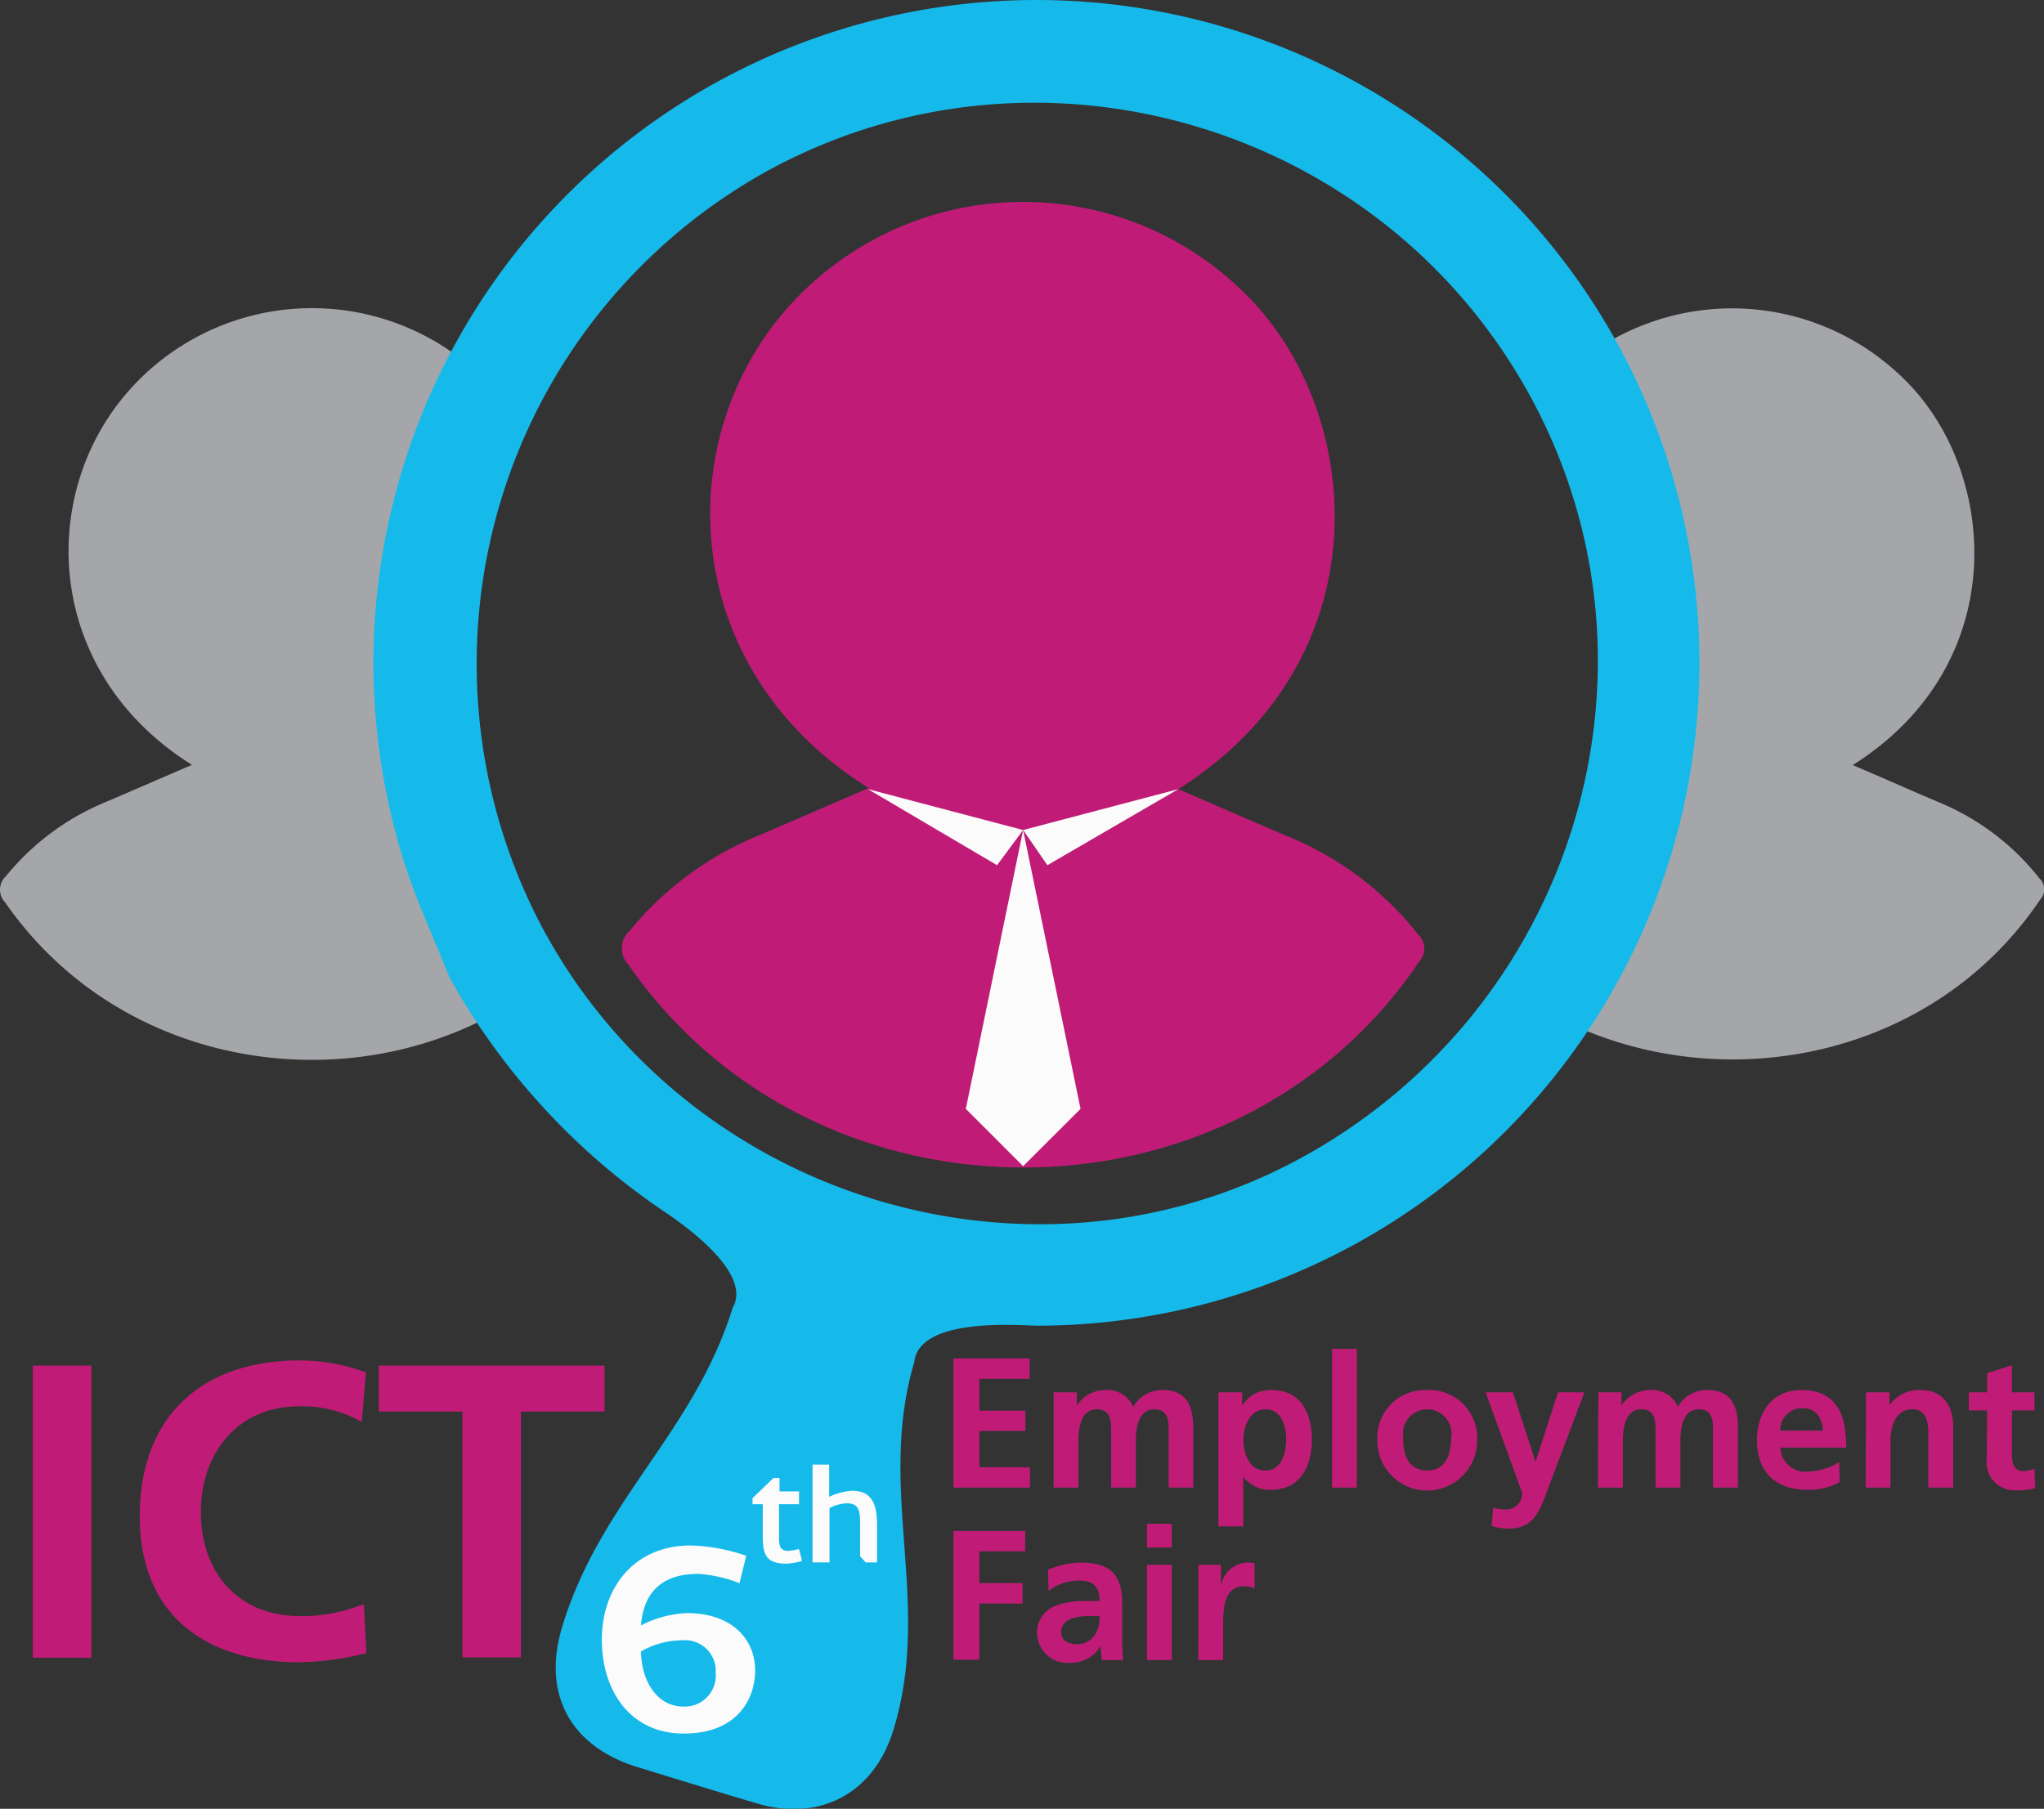 <svg viewBox="0 0 181.9 161" xmlns="http://www.w3.org/2000/svg"><rect x="0" y="0" width="181.9" height="161" fill="#333333" stroke="none"/><g opacity=".98"><path d="m36.05 60.61a55 55 0 0 1 7-26.9l-.13-.13a21.75 21.75 0 0 0 -31.72 1.5c-7.92 9.31-7.09 24.88 5.88 33-2.65 1.14-5.17 2.24-7.7 3.32a22.43 22.43 0 0 0 -8.86 6.6 1.62 1.62 0 0 0 -.07 2.31c10.09 14.58 29.77 17.78 44 9.67a54.92 54.92 0 0 1 -8.4-29.37z" fill="#a6a8ab"/><path d="m181.49 78.18a22.11 22.11 0 0 0 -8.92-6.76c-2.53-1.07-5-2.18-7.69-3.32 14.41-9.09 12.89-26.45 4.4-34.52a21.76 21.76 0 0 0 -30-.27 55.18 55.18 0 0 1 -1.37 56.89c14.37 7.83 33.84 4.44 43.66-10.14a1.34 1.34 0 0 0 -.08-1.88z" fill="#a6a8ab"/><path d="m35.71 75.91a59 59 0 1 1 56.72 42.09c-1.57 0-10.61-.85-11.07 3.24-3.36 11.39 1.64 21.42-1.86 32.76-1.72 5.61-6.53 8.19-12.14 6.52-3.55-1.05-7.08-2.14-10.62-3.23-6-1.84-8.53-6.53-6.7-12.52 3.4-11.21 11.69-17.21 15.17-28.38 1.8-3.14-4.59-7.53-6-8.48a60.77 60.77 0 0 1 -19.21-20.91c-1.46-3.7-3.18-7.3-4.29-11.09zm79.59 27.42c24.67-13.14 34.08-43.58 21-67.84s-43.51-33.4-67.62-20.49a50.13 50.13 0 0 0 -20.48 67.45c12.85 24.14 43.24 33.55 67.1 20.88z" fill="#14bdef"/><path d="m104.86 70.24c3.4 1.47 6.64 2.89 9.89 4.27a28.32 28.32 0 0 1 11.47 8.69 1.7 1.7 0 0 1 .07 2.4c-16.38 24.31-53.62 24.45-70.36.27a2.09 2.09 0 0 1 .09-3 29 29 0 0 1 11.39-8.46c3.25-1.39 6.49-2.8 9.9-4.27-16.66-10.37-17.74-30.38-7.56-42.35a28 28 0 0 1 40.77-1.93c10.92 10.38 12.87 32.69-5.66 44.38z" fill="#c31c78"/><path d="m96.16 98.7-5.11 5.1-5.1-5.1 5.1-24.82z" fill="#fff"/><path d="m91.05 73.88 2.16 3.13 11.65-6.77z" fill="#fff"/><path d="m91.05 73.88-2.32 3.13-11.49-6.77z" fill="#fff"/><g fill="#c31c78"><path d="m84.85 120.91h6.78v1.82h-4.48v2.83h4.1v1.81h-4.1v3.23h4.51v1.81h-6.81z"/><path d="m93.77 123.93h2.06v1.18a3 3 0 0 1 2.52-1.38 2.48 2.48 0 0 1 2.5 1.5 2.91 2.91 0 0 1 2.65-1.5c2.09 0 2.69 1.43 2.69 3.32v5.36h-2.19v-5.06c0-.79 0-1.91-1.27-1.91-1.46 0-1.65 1.75-1.65 2.85v4.12h-2.2v-5.06c0-.79 0-1.91-1.27-1.91-1.46 0-1.64 1.75-1.64 2.85v4.12h-2.2z"/><path d="m108.43 123.93h2.11v1.2a2.9 2.9 0 0 1 2.64-1.4c2.6 0 3.56 2.07 3.56 4.41s-1 4.46-3.61 4.46a2.9 2.9 0 0 1 -2.49-1.16v4.42h-2.21zm2.23 4.21c0 1.2.47 2.75 1.94 2.75s1.86-1.58 1.86-2.75-.4-2.7-1.83-2.7-1.97 1.56-1.97 2.7z"/><path d="m118.54 120.06h2.21v12.35h-2.21z"/><path d="m127 123.73a4.25 4.25 0 0 1 4.45 4.5 4.44 4.44 0 0 1 -8.88 0 4.25 4.25 0 0 1 4.43-4.5zm0 7.16c1.7 0 2.14-1.51 2.14-2.93a2.16 2.16 0 1 0 -4.26 0c-.05 1.4.4 2.93 2.12 2.93z"/><path d="m136.65 130.12 2-6.19h2.35l-3.18 8.41c-.7 1.88-1.21 3.72-3.52 3.72a5.56 5.56 0 0 1 -1.56-.23l.14-1.63a3.25 3.25 0 0 0 1.14.15 1.38 1.38 0 0 0 1.43-1.51l-3.24-8.91h2.43z"/><path d="m142.24 123.93h2.06v1.18a3 3 0 0 1 2.52-1.38 2.47 2.47 0 0 1 2.5 1.5 2.92 2.92 0 0 1 2.66-1.5c2.09 0 2.68 1.43 2.68 3.32v5.36h-2.21v-5.06c0-.79 0-1.91-1.26-1.91-1.47 0-1.65 1.75-1.65 2.85v4.12h-2.21v-5.06c0-.79 0-1.91-1.26-1.91-1.47 0-1.65 1.75-1.65 2.85v4.12h-2.21z"/><path d="m163.71 131.93a5.79 5.79 0 0 1 -2.92.67c-2.79 0-4.43-1.61-4.43-4.39 0-2.45 1.31-4.48 3.94-4.48 3.15 0 4 2.16 4 5.12h-5.86a2.22 2.22 0 0 0 2.42 2.14 5.73 5.73 0 0 0 2.82-.85zm-1.48-4.59c-.07-1.07-.56-2-1.8-2a1.93 1.93 0 0 0 -2 2z"/><path d="m166.06 123.93h2.09v1.15a3.18 3.18 0 0 1 2.79-1.35c2 0 2.88 1.42 2.88 3.32v5.36h-2.21v-4.53c0-1 0-2.44-1.43-2.44-1.6 0-1.94 1.73-1.94 2.82v4.15h-2.21z"/><path d="m176.84 125.54h-1.63v-1.61h1.63v-1.7l2.21-.71v2.41h2v1.61h-2v4c0 .73.2 1.4 1 1.4a2 2 0 0 0 1-.23l.07 1.75a6 6 0 0 1 -1.64.19 2.49 2.49 0 0 1 -2.68-2.74z"/><path d="m84.85 136.27h6.38v1.81h-4.08v2.83h3.85v1.82h-3.85v5h-2.3z"/><path d="m93.26 139.73a7.48 7.48 0 0 1 2.94-.64c2.59 0 3.66 1.07 3.66 3.57v1.09 2.12s0 1.24.1 1.89h-1.91a11.55 11.55 0 0 1 -.1-1.26 3 3 0 0 1 -2.65 1.5 2.7 2.7 0 0 1 -3-2.52 2.51 2.51 0 0 1 1.48-2.48 6.75 6.75 0 0 1 2.85-.49h1.22c0-1.37-.61-1.83-1.91-1.83a4.43 4.43 0 0 0 -2.62.92zm2.58 6.62a1.87 1.87 0 0 0 1.55-.76 2.81 2.81 0 0 0 .46-1.74h-.95c-1 0-2.46.16-2.46 1.46 0 .69.61 1.04 1.4 1.04z"/><path d="m102.08 135.63h2.2v2.11h-2.2zm0 3.65h2.2v8.48h-2.2z"/><path d="m106.65 139.28h2v1.93a2.46 2.46 0 0 1 3-2.06v2.23a2.14 2.14 0 0 0 -1-.18c-1.8 0-1.8 2.23-1.8 3.45v3.11h-2.21z"/><path d="m2.92 121.55h5.21v26h-5.21z"/><path d="m32.61 147.14a26.23 26.23 0 0 1 -5.92.82c-8.41 0-14.25-4.2-14.25-13s5.43-13.87 14.25-13.87a17.26 17.26 0 0 1 5.88 1.07l-.38 4.4a10.64 10.64 0 0 0 -5.61-1.38c-5.36 0-8.71 4.09-8.71 9.41s3.28 9.26 8.82 9.26a14.52 14.52 0 0 0 5.69-1.08z"/><path d="m41.15 125.64h-7.44v-4.09h20.09v4.09h-7.44v21.88h-5.21z"/></g><path d="m70 139.18c-1.83 0-2.12-.81-2.12-2.46v-2.83h-.91v-.54l1.86-1.79h.54v1.19h1.74v1.14h-1.78v2.91c0 .58 0 1.24.77 1.24a4 4 0 0 0 1-.17l.28 1.06a5.59 5.59 0 0 1 -1.38.25z" fill="#fff"/><path d="m77.05 139.07-.51-.54v-2.72c0-1.18 0-2-1.17-2a3.63 3.63 0 0 0 -1.55.42v4.84h-1.51v-8.71h1.48v2.87a5.86 5.86 0 0 1 2-.54c1.95 0 2.26 1.38 2.26 3.14v3.24z" fill="#fff"/><path d="m60.81 154.3c-4.59 0-7.25-3.64-7.25-8.38 0-4.56 2.85-8.36 7.91-8.36a16.46 16.46 0 0 1 4.94.92l-.6 2.44a12.08 12.08 0 0 0 -3.68-.83c-3.7 0-4.9 2.16-5.09 4.59a9.74 9.74 0 0 1 4.08-1.1c4.09 0 6.08 2.4 6.08 5.09s-1.71 5.66-6.39 5.63zm-.07-8.3a7.35 7.35 0 0 0 -3.7 1c.06 2.81 1.55 4.9 3.77 4.9a2.76 2.76 0 0 0 2.88-3 2.73 2.73 0 0 0 -2.95-2.9z" fill="#fff"/></g></svg>